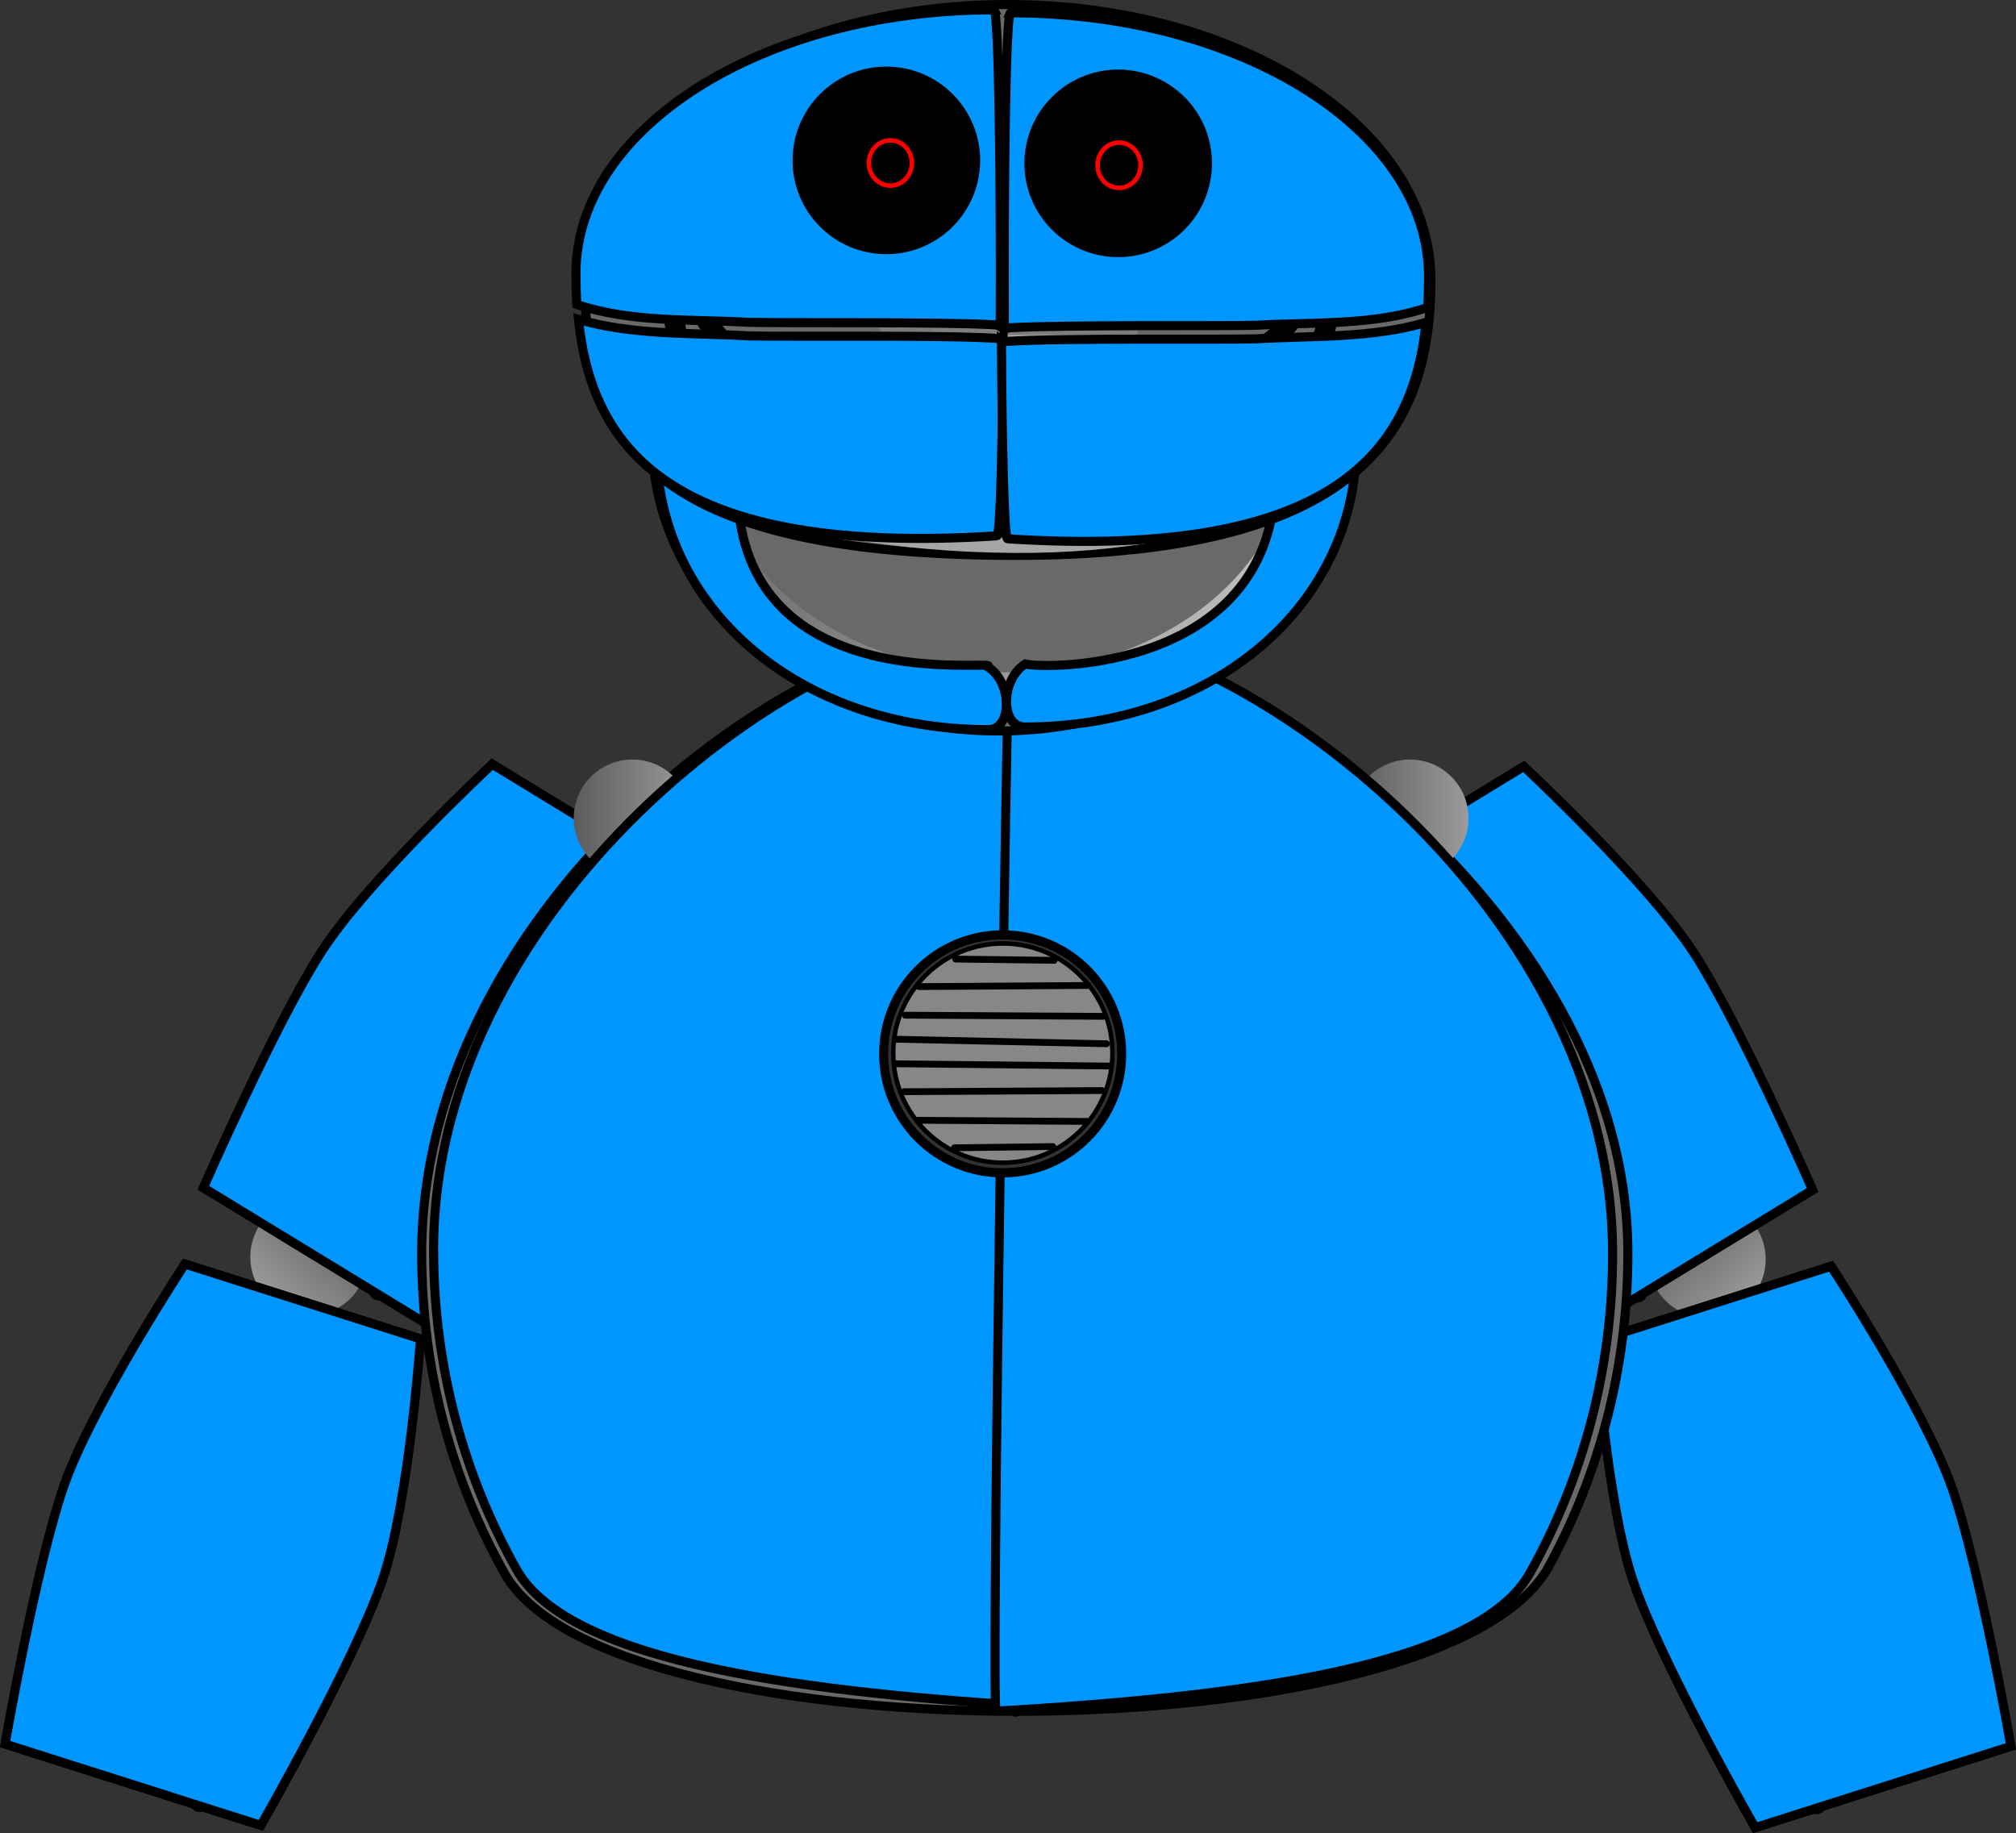 <svg version="1.1" xmlns="http://www.w3.org/2000/svg" xmlns:xlink="http://www.w3.org/1999/xlink" width="445.204" height="404.787" viewBox="0,0,445.204,404.787"><rect x="0" y="0" width="445.204" height="404.787" fill="#333333" stroke="none"/><defs><linearGradient x1="382.871" y1="460.122" x2="400.37" y2="479.212" gradientUnits="userSpaceOnUse" id="color-1"><stop offset="0" stop-color="#5c5c5c"/><stop offset="1" stop-color="#9b9b9b"/></linearGradient><linearGradient x1="401.623" y1="535.949" x2="421.435" y2="529.65" gradientUnits="userSpaceOnUse" id="color-2"><stop offset="0" stop-color="#5c5c5c"/><stop offset="1" stop-color="#9b9b9b"/></linearGradient><linearGradient x1="349.652" y1="427.856" x2="367.396" y2="417.026" gradientUnits="userSpaceOnUse" id="color-3"><stop offset="0" stop-color="#5c5c5c"/><stop offset="1" stop-color="#9b9b9b"/></linearGradient><linearGradient x1="91.623" y1="459.627" x2="74.124" y2="478.716" gradientUnits="userSpaceOnUse" id="color-4"><stop offset="0" stop-color="#5c5c5c"/><stop offset="1" stop-color="#9b9b9b"/></linearGradient><linearGradient x1="72.87" y1="535.453" x2="53.059" y2="529.155" gradientUnits="userSpaceOnUse" id="color-5"><stop offset="0" stop-color="#5c5c5c"/><stop offset="1" stop-color="#9b9b9b"/></linearGradient><linearGradient x1="124.842" y1="427.36" x2="107.097" y2="416.531" gradientUnits="userSpaceOnUse" id="color-6"><stop offset="0" stop-color="#5c5c5c"/><stop offset="1" stop-color="#9b9b9b"/></linearGradient><linearGradient x1="238.946" y1="365.853" x2="238.946" y2="378.224" gradientUnits="userSpaceOnUse" id="color-7"><stop offset="0" stop-color="#5c5c5c"/><stop offset="1" stop-color="#9b9b9b"/></linearGradient><linearGradient x1="258.798" y1="399.825" x2="268.786" y2="405.758" gradientUnits="userSpaceOnUse" id="color-8"><stop offset="0" stop-color="#5c5c5c"/><stop offset="1" stop-color="#9b9b9b"/></linearGradient><linearGradient x1="219.893" y1="400.783" x2="209.905" y2="406.716" gradientUnits="userSpaceOnUse" id="color-9"><stop offset="0" stop-color="#5c5c5c"/><stop offset="1" stop-color="#9b9b9b"/></linearGradient><linearGradient x1="231.688" y1="495.454" x2="246.415" y2="495.454" gradientUnits="userSpaceOnUse" id="color-10"><stop offset="0" stop-color="#5c5c5c"/><stop offset="1" stop-color="#9b9b9b"/></linearGradient><linearGradient x1="313.056" y1="372.257" x2="338.953" y2="372.257" gradientUnits="userSpaceOnUse" id="color-11"><stop offset="0" stop-color="#5c5c5c"/><stop offset="1" stop-color="#9b9b9b"/></linearGradient><linearGradient x1="141.343" y1="372.257" x2="167.24" y2="372.257" gradientUnits="userSpaceOnUse" id="color-12"><stop offset="0" stop-color="#5c5c5c"/><stop offset="1" stop-color="#9b9b9b"/></linearGradient><linearGradient x1="169.581" y1="289.003" x2="302.122" y2="289.003" gradientUnits="userSpaceOnUse" id="color-13"><stop offset="0" stop-color="#6c6c6c"/><stop offset="1" stop-color="#c4c4c4"/></linearGradient><linearGradient x1="212.116" y1="286.728" x2="264.249" y2="286.728" gradientUnits="userSpaceOnUse" id="color-14"><stop offset="0" stop-color="#6e6e6e"/><stop offset="1" stop-color="#c0c0c0"/></linearGradient><linearGradient x1="237.486" y1="221.788" x2="237.486" y2="278.781" gradientUnits="userSpaceOnUse" id="color-15"><stop offset="0" stop-color="#a6a6a6"/><stop offset="1" stop-color="#707070"/></linearGradient><linearGradient x1="200.834" y1="213.38" x2="218.028" y2="276.528" gradientUnits="userSpaceOnUse" id="color-16"><stop offset="0" stop-color="#a6a6a6"/><stop offset="1" stop-color="#707070"/></linearGradient><linearGradient x1="273.695" y1="214.3" x2="256.502" y2="278.713" gradientUnits="userSpaceOnUse" id="color-17"><stop offset="0" stop-color="#a6a6a6"/><stop offset="1" stop-color="#707070"/></linearGradient><linearGradient x1="237.707" y1="265.526" x2="237.707" y2="281.873" gradientUnits="userSpaceOnUse" id="color-18"><stop offset="0" stop-color="#a6a6a6"/><stop offset="1" stop-color="#707070"/></linearGradient><linearGradient x1="236.823" y1="280.106" x2="236.823" y2="296.034" gradientUnits="userSpaceOnUse" id="color-19"><stop offset="0" stop-color="#707070"/><stop offset="1" stop-color="#a6a6a6"/></linearGradient><linearGradient x1="237.707" y1="212.872" x2="237.707" y2="242.472" gradientUnits="userSpaceOnUse" id="color-20"><stop offset="0" stop-color="#a6a6a6"/><stop offset="1" stop-color="#707070"/></linearGradient></defs><g transform="translate(-14.645,-191.581)"><g data-paper-data="{&quot;isPaintingLayer&quot;:true}" fill-rule="nonzero" stroke-linejoin="miter" stroke-miterlimit="10" stroke-dasharray="" stroke-dashoffset="0" style="mix-blend-mode: normal"><g data-paper-data="{&quot;index&quot;:null}" stroke-linecap="butt"><path d="M400.37,479.212c-5.271,4.832 -13.462,4.476 -18.294,-0.795c-4.832,-5.271 -4.476,-13.462 0.795,-18.294c5.271,-4.832 13.462,-4.476 18.294,0.795c4.832,5.271 4.476,13.462 -0.795,18.294z" data-paper-data="{&quot;index&quot;:null}" fill="url(#color-1)" stroke="none" stroke-width="0"/><g data-paper-data="{&quot;index&quot;:null}"><path d="M402.253,595.171c0,0 -20.568,-35.893 -26.857,-54.204c-5.935,-17.281 -8.391,-53.222 -8.391,-53.222l52.004,-16.534c0,0 20.745,31.61 26.782,49.186c6.203,18.062 12.923,56.822 12.923,56.822z" fill="#696969" stroke="#000000" stroke-width="2"/><path d="M419.852,589.024l-36.457,-106.15l19.811,-6.299l36.457,106.15z" fill="url(#color-2)" stroke="none" stroke-width="0"/><path d="M415.348,592.216c-2.638,-0.239 -2.58,-2.999 -2.58,-2.999l0.147,-4.91c2.156,-5.595 5.733,-9.527 8.621,-14.627c1.668,-2.946 2.328,-6.385 3.807,-9.412c1.325,-2.712 3.826,-4.995 4.155,-8.265c0.77,-7.642 -5.18,-16.524 -11.921,-18.562c-4.231,-1.584 -8.1,-3.68 -12.213,-5.538c-3.688,-1.666 -8.126,-1.723 -11.054,-5.178c-2.895,-3.416 -2.894,-10.187 -2.742,-14.08c0.415,-10.615 6.962,-19.449 7.642,-30.016c0,0 0.206,-2.741 2.837,-2.347c2.631,0.394 2.425,3.135 2.425,3.135c-0.873,10.485 -7.191,19.445 -7.635,29.9c-0.079,1.863 -0.33,7.96 1.373,9.948c1.062,1.239 4.988,2.151 5.844,2.441c5.079,1.723 9.805,4.582 14.867,6.48c9.188,2.954 16.783,14.413 15.826,24.751c-0.38,4.104 -3.033,6.755 -4.693,10.14c-1.517,3.095 -2.203,6.581 -3.91,9.608c-2.57,4.556 -6.013,8.194 -8.061,13.09l-0.039,3.92c0,0 -0.058,2.759 -2.696,2.52z" fill="#000000" stroke="none" stroke-width="0.5"/><path d="M402.253,595.171c0,0 -20.568,-35.893 -26.857,-54.204c-5.935,-17.281 -8.391,-53.222 -8.391,-53.222l52.004,-16.534c0,0 20.745,31.61 26.782,49.186c6.203,18.062 12.923,56.822 12.923,56.822z" fill="#0096ff" stroke="#000000" stroke-width="2"/></g><g data-paper-data="{&quot;index&quot;:null}"><path d="M364.347,485.229c0,0 -28.514,-29.972 -38.977,-46.262c-9.875,-15.374 -20.807,-49.7 -20.807,-49.7l46.58,-28.428c0,0 27.667,25.77 37.711,41.406c10.321,16.068 26.066,52.119 26.066,52.119z" fill="#696969" stroke="#000000" stroke-width="2"/><path d="M379.98,475.073l-60.656,-94.435l17.745,-10.83l60.656,94.435z" fill="url(#color-3)" stroke="none" stroke-width="0"/><path d="M376.364,479.245c-2.62,0.395 -3.22,-2.299 -3.22,-2.299l-1.025,-4.804c0.763,-5.947 3.303,-10.617 4.895,-16.258c0.92,-3.258 0.743,-6.756 1.46,-10.047c0.642,-2.949 2.528,-5.761 2.071,-9.016c-1.07,-7.605 -8.961,-14.818 -15.993,-15.194c-4.486,-0.533 -8.743,-1.648 -13.18,-2.475c-3.978,-0.741 -8.303,0.259 -11.969,-2.401c-3.625,-2.63 -5.234,-9.206 -6.012,-13.024c-2.122,-10.409 2.137,-20.546 0.285,-30.972c0,0 -0.452,-2.712 2.197,-2.955c2.649,-0.243 3.101,2.469 3.101,2.469c1.645,10.392 -2.36,20.598 -0.305,30.858c0.366,1.829 1.572,7.81 3.7,9.336c1.326,0.951 5.357,0.903 6.256,0.981c5.343,0.466 10.613,2.119 15.982,2.758c9.627,0.684 19.729,10.008 21.258,20.278c0.607,4.077 -1.34,7.283 -2.147,10.966c-0.738,3.367 -0.575,6.916 -1.513,10.262c-1.413,5.036 -3.892,9.389 -4.717,14.631l0.895,3.816c0,0 0.6,2.694 -2.02,3.089z" fill="#000000" stroke="none" stroke-width="0.5"/><path d="M364.347,485.229c0,0 -28.514,-29.972 -38.977,-46.262c-9.875,-15.374 -20.807,-49.7 -20.807,-49.7l46.58,-28.428c0,0 27.667,25.77 37.711,41.406c10.321,16.068 26.066,52.119 26.066,52.119z" fill="#0096ff" stroke="#000000" stroke-width="2"/></g></g><g stroke-linecap="butt"><path d="M73.328,460.422c4.832,-5.271 13.023,-5.627 18.294,-0.795c5.271,4.832 5.627,13.023 0.795,18.294c-4.832,5.271 -13.023,5.627 -18.294,0.795c-5.271,-4.832 -5.627,-13.023 -0.795,-18.294z" data-paper-data="{&quot;index&quot;:null}" fill="url(#color-4)" stroke="none" stroke-width="0"/><g data-paper-data="{&quot;index&quot;:null}"><path d="M15.779,576.723c0,0 6.72,-38.761 12.923,-56.822c6.037,-17.576 26.782,-49.186 26.782,-49.186l52.004,16.534c0,0 -2.455,35.941 -8.391,53.222c-6.289,18.31 -26.857,54.204 -26.857,54.204z" fill="#696969" stroke="#000000" stroke-width="2"/><path d="M34.83,582.23l36.457,-106.15l19.811,6.299l-36.457,106.15z" fill="url(#color-5)" stroke="none" stroke-width="0"/><path d="M59.146,591.721c-2.638,0.239 -2.696,-2.52 -2.696,-2.52l-0.039,-3.92c-2.048,-4.896 -5.491,-8.534 -8.061,-13.09c-1.707,-3.027 -2.393,-6.513 -3.91,-9.608c-1.66,-3.385 -4.313,-6.036 -4.693,-10.14c-0.957,-10.338 6.638,-21.797 15.826,-24.751c5.063,-1.898 9.788,-4.757 14.867,-6.48c0.855,-0.29 4.782,-1.202 5.844,-2.441c1.704,-1.988 1.453,-8.085 1.373,-9.948c-0.444,-10.455 -6.761,-19.415 -7.635,-29.9c0,0 -0.206,-2.741 2.425,-3.135c2.631,-0.394 2.837,2.347 2.837,2.347c0.681,10.567 7.228,19.401 7.642,30.016c0.152,3.894 0.153,10.664 -2.742,14.08c-2.928,3.455 -7.366,3.512 -11.054,5.178c-4.113,1.858 -7.983,3.954 -12.213,5.538c-6.741,2.038 -12.691,10.92 -11.921,18.562c0.329,3.27 2.83,5.553 4.155,8.265c1.479,3.027 2.139,6.466 3.807,9.412c2.888,5.101 6.466,9.032 8.621,14.627l0.147,4.91c0,0 0.058,2.759 -2.58,2.999z" fill="#000000" stroke="none" stroke-width="0.5"/><path d="M15.779,576.723c0,0 6.72,-38.761 12.923,-56.822c6.037,-17.576 26.782,-49.186 26.782,-49.186l52.004,16.534c0,0 -2.455,35.941 -8.391,53.222c-6.289,18.31 -26.857,54.204 -26.857,54.204z" fill="#0096ff" stroke="#000000" stroke-width="2"/></g><g data-paper-data="{&quot;index&quot;:null}"><path d="M59.574,453.869c0,0 15.745,-36.051 26.066,-52.119c10.043,-15.636 37.711,-41.406 37.711,-41.406l46.58,28.428c0,0 -10.932,34.326 -20.807,49.7c-10.463,16.289 -38.977,46.262 -38.977,46.262z" fill="#696969" stroke="#000000" stroke-width="2"/><path d="M76.769,463.748l60.656,-94.435l17.745,10.83l-60.656,94.435z" fill="url(#color-6)" stroke="none" stroke-width="0"/><path d="M98.13,478.749c-2.62,-0.395 -2.02,-3.089 -2.02,-3.089l0.895,-3.816c-0.824,-5.243 -3.304,-9.595 -4.717,-14.631c-0.939,-3.346 -0.775,-6.896 -1.513,-10.262c-0.807,-3.683 -2.754,-6.889 -2.147,-10.966c1.529,-10.27 11.631,-19.593 21.258,-20.278c5.369,-0.64 10.639,-2.293 15.982,-2.758c0.9,-0.078 4.93,-0.03 6.256,-0.981c2.128,-1.526 3.334,-7.507 3.7,-9.336c2.055,-10.261 -1.95,-20.466 -0.305,-30.858c0,0 0.452,-2.712 3.101,-2.469c2.649,0.243 2.197,2.955 2.197,2.955c-1.852,10.426 2.406,20.563 0.285,30.972c-0.778,3.818 -2.387,10.394 -6.012,13.024c-3.666,2.66 -7.99,1.66 -11.969,2.401c-4.437,0.826 -8.694,1.942 -13.18,2.475c-7.033,0.377 -14.924,7.589 -15.993,15.194c-0.458,3.255 1.429,6.067 2.071,9.016c0.717,3.292 0.54,6.789 1.46,10.047c1.592,5.641 4.132,10.311 4.895,16.258l-1.025,4.804c0,0 -0.6,2.694 -3.22,2.299z" fill="#000000" stroke="none" stroke-width="0.5"/><path d="M59.574,453.869c0,0 15.745,-36.051 26.066,-52.119c10.043,-15.636 37.711,-41.406 37.711,-41.406l46.58,28.428c0,0 -10.932,34.326 -20.807,49.7c-10.463,16.289 -38.977,46.262 -38.977,46.262z" fill="#0096ff" stroke="#000000" stroke-width="2"/></g></g><path d="M240.955,328.908c41.968,0.909 133.183,62.455 133.183,139.496c0,25.119 -6.338,48.686 -17.432,69.045c-22.931,42.083 -207.481,42.793 -230.626,1.584c-11.635,-20.716 -18.308,-44.856 -18.308,-70.629c0,-77.042 83.624,-140.569 133.183,-139.496z" fill="#696969" stroke="#000000" stroke-width="2" stroke-linecap="butt"/><path d="M151.535,378.224v-12.371h174.821v12.371z" fill="url(#color-7)" stroke="none" stroke-width="0" stroke-linecap="butt"/><path d="M232.385,429.209l52.827,-58.769l9.988,5.933l-52.827,58.769z" fill="url(#color-8)" stroke="none" stroke-width="0" stroke-linecap="butt"/><path d="M236.319,436.1l-52.827,-58.769l9.988,-5.933l52.827,58.769z" data-paper-data="{&quot;index&quot;:null}" fill="url(#color-9)" stroke="none" stroke-width="0" stroke-linecap="butt"/><path d="M231.688,568.149v-145.389h14.727v145.389z" fill="url(#color-10)" stroke="none" stroke-width="0" stroke-linecap="butt"/><path d="M258.825,425.151c0.607,-2.167 3.679,-1.739 3.679,-1.739l2.399,0.388c1.171,0.37 2.342,0.74 3.513,1.11c6.05,3.438 11.896,7.985 17.273,12.381c2.202,-0.771 4.147,-1.927 5.677,-3.608c3.579,-3.93 -0.294,-8.255 -1.133,-12.208c-1.022,-4.815 0.858,-9.779 0.001,-14.615c-1.25,-7.045 -8.836,-14.325 -15.166,-19.602c-6.042,-5.121 -17.375,-5.945 -22.169,-11.491c-4.042,-4.675 -1.577,-10.445 -4.189,-15.281c-0.412,2.082 -1.378,4.074 -3.094,5.921c-4.233,4.558 -13.162,9.023 -19.612,11.797c-4.188,1.801 -11.941,3.261 -15.207,5.955c-2.513,2.072 -3.024,5.02 -4.601,7.51c-6.194,9.782 -16.291,20.95 -0.825,28.699c3.476,1.741 6.469,2.818 10.76,2.757h1.397c0,0 3.131,0 3.131,2.209c0,2.209 -3.131,2.209 -3.131,2.209h-1.397c-11.267,-0.115 -27.239,-8.189 -26.173,-17.293c0.802,-6.85 6.607,-14.204 10.519,-20.383c0.453,-0.715 5.203,-8.287 5.616,-8.626c3.834,-3.138 11.754,-4.711 16.654,-6.811c5.735,-2.458 13.892,-6.485 17.7,-10.519c3.654,-3.871 2.621,-9.185 0.254,-14.504c-4.149,-4.64 -9.201,-8.884 -15.229,-11.938c0,0 -2.535,-1.297 -0.697,-3.085c1.838,-1.789 4.373,-0.492 4.373,-0.492c1.585,0.817 3.118,1.707 4.596,2.658c-0.251,-0.491 -0.481,-0.966 -0.685,-1.422c0,0 -0.944,-2.106 2.042,-2.772c2.986,-0.666 3.93,1.44 3.93,1.44c1.745,3.894 4.581,8.385 6.774,12.983c3.428,3.744 6.281,7.74 8.493,11.668c2.698,4.79 0.34,10.556 4.021,15.106c2.193,2.711 8.26,3.367 11.752,4.785c3.765,1.529 6.968,3.739 9.786,6.072c7.142,5.997 15.151,13.934 16.588,21.879c0.875,4.84 -1.04,9.825 0,14.62c1.151,5.304 4.996,9.808 0.264,15.078c-1.903,2.12 -4.246,3.645 -6.877,4.718c0.1,0.083 0.2,0.165 0.299,0.248c3.851,3.185 6.275,6.561 11.475,8.805c16.193,6.989 18.794,-11.346 16.672,-18.211c-9.192,-17.875 -21.088,-36.67 -6.726,-55.266c2.055,-2.661 4.947,-4.735 7.977,-6.744c0.176,1.102 1.502,1.959 3.112,1.959c0.186,0 0.368,-0.011 0.545,-0.033c0.255,0.355 0.643,0.655 1.117,0.868c-2.793,1.818 -5.455,3.709 -7.253,6.067c-13.349,17.512 -1.292,35.191 7.248,51.928c1.356,4.434 2.655,9.734 0.67,14.199c-3.787,8.519 -15.002,13.875 -26.62,9.006c-5.89,-2.468 -8.693,-6.154 -12.98,-9.71c-0.565,-0.469 -1.139,-0.947 -1.72,-1.43c-7.036,1.151 -15.066,0.348 -22.081,-0.527c-1.326,-0.251 -2.652,-0.503 -3.978,-0.754l0.116,0.076c0,0 -3.131,0 -3.131,-2.209c0,-2.209 3.131,-2.209 3.131,-2.209l1.514,0.076c1.236,0.236 2.472,0.472 3.707,0.707c4.854,0.599 10.71,1.371 16.078,1.002c-4.382,-3.564 -9.063,-7.135 -13.844,-9.871c-0.925,-0.28 -1.85,-0.559 -2.776,-0.839l-1.095,-0.099c0,0 -3.072,-0.428 -2.465,-2.596z" fill="#000000" stroke="none" stroke-width="0.5" stroke-linecap="butt"/><path d="M229.729,434.958c1.729,1.98 -1.769,2.959 -1.769,2.959l-2.468,0.565c-6.267,3.449 -9.961,8.119 -14.513,12.365c-16.629,15.345 -54.179,13.491 -68.334,-2.465c-7.95,-8.962 -0.156,-22.834 8.891,-30.435c13.491,-12.913 14.85,-23.907 8.238,-38.202c-1.682,-3.636 -5.278,-9.23 -11.383,-11.921c1.019,-0.422 1.466,-1.055 1.466,-1.055c0.632,-0.927 1.428,-1.837 2.419,-2.664c5.948,2.445 9.886,6.546 12.712,10.591c11.183,16.002 8.407,30.94 -6.853,45.609c-7.807,6.548 -12.998,16.272 -9.964,24.347c0.846,2.252 4.078,4.037 6.796,5.548c4.821,2.679 9.885,6.106 16.899,6.977c13.857,1.72 25.647,-2.208 32.442,-8.624c4.949,-4.616 8.969,-9.396 15.698,-13.214l4.497,-1.384c0,0 3.498,-0.979 5.227,1.002z" fill="#000000" stroke="none" stroke-width="0.5" stroke-linecap="butt"/><path d="M242.251,426.184c2.209,0 2.209,3.038 2.209,3.038l-0.116,2.311c-1.614,6.56 -2.204,13.728 -4.279,20.074c-1.14,3.485 -4.543,8.251 -4.236,12.603c0.316,4.479 3.581,8.482 5.599,11.561c4.553,6.945 10.071,12.33 14.76,19.159c0.931,3.239 2.302,6.489 1.794,10.192c-1.831,13.342 -16.136,20.906 -23.595,27.389c-2.173,1.889 -5.252,2.36 -6.68,5.3c-0.424,0.872 0.25,2.073 0.448,3.086c1.033,5.305 2.208,9.422 4.445,13.976c2.201,4.481 4.14,7.228 7.416,10.184c0,0 1.845,1.672 0.629,4.208c-1.216,2.537 -3.06,0.865 -3.06,0.865c-3.738,-3.4 -6.135,-6.736 -8.647,-11.858c-2.249,-4.587 -7.571,-17.099 -5.17,-23.213c0.382,-0.972 7.204,-6.768 8.259,-7.684c7.127,-6.195 24.43,-14.722 20.438,-29.175c-6.465,-9.054 -20.133,-19.516 -21.045,-33.608c-0.381,-5.886 3.037,-10.68 4.637,-15.54c2.011,-6.109 2.552,-13.124 4.101,-19.46l-0.116,-0.369c0,0 0,-3.038 2.209,-3.038z" fill="#000000" stroke="none" stroke-width="0.5" stroke-linecap="butt"/><g><path d="M205.047,455.766v-60.085h62.589v60.085z" fill="#323232" stroke="none" stroke-width="0" stroke-linecap="butt"/><g stroke="#000000"><path d="M236.107,399.925c13.371,0 24.211,10.84 24.211,24.211c0,13.371 -10.84,24.211 -24.211,24.211c-13.371,0 -24.211,-10.84 -24.211,-24.211c0,-13.371 10.84,-24.211 24.211,-24.211z" fill="#878787" stroke-width="1" stroke-linecap="butt"/><path d="M217.596,409.452l37.364,-0.252" fill="none" stroke-width="1.5" stroke-linecap="round"/><path d="M258.242,416.016l-43.676,-0.252" fill="none" stroke-width="1.5" stroke-linecap="round"/><path d="M212.294,421.065l46.705,1.01" fill="none" stroke-width="1.5" stroke-linecap="round"/><path d="M212.4,426.493l47.462,0.505" fill="none" stroke-width="1.5" stroke-linecap="round"/><path d="M247.445,403.647l-21.75,-0.272" fill="none" stroke-width="1.5" stroke-linecap="round"/><path d="M254.666,439.225l-37.364,-0.252" data-paper-data="{&quot;index&quot;:null}" fill="none" stroke-width="1.5" stroke-linecap="round"/><path d="M214.272,432.661l43.676,-0.252" data-paper-data="{&quot;index&quot;:null}" fill="none" stroke-width="1.5" stroke-linecap="round"/><path d="M247.15,444.777l-21.75,0.272" data-paper-data="{&quot;index&quot;:null}" fill="none" stroke-width="1.5" stroke-linecap="round"/></g></g><path d="M338.953,372.257c0,7.151 -5.797,12.948 -12.948,12.948c-7.151,0 -12.948,-5.797 -12.948,-12.948c0,-7.151 5.797,-12.948 12.948,-12.948c7.151,0 12.948,5.797 12.948,12.948z" fill="url(#color-11)" stroke="none" stroke-width="0" stroke-linecap="butt"/><path d="M167.24,372.257c0,7.151 -5.797,12.948 -12.948,12.948c-7.151,0 -12.948,-5.797 -12.948,-12.948c0,-7.151 5.797,-12.948 12.948,-12.948c7.151,0 12.948,5.797 12.948,12.948z" fill="url(#color-12)" stroke="none" stroke-width="0" stroke-linecap="butt"/><path d="M243.583,328.032c0.103,0.001 0.681,31.401 1.318,71.51c-2.762,-0.986 -5.736,-1.522 -8.836,-1.522c-14.515,0 -26.283,11.767 -26.283,26.283c0,14.515 11.767,26.283 26.283,26.283c3.38,0 6.612,-0.638 9.58,-1.801c0.857,59.995 1.52,119.831 0.892,119.794c-52.611,-3.096 -106.075,-9.495 -117.829,-30.422c-11.635,-20.716 -18.308,-44.856 -18.308,-70.629c0,-77.042 83.624,-140.569 133.183,-139.496z" fill="#0096ff" stroke="#000000" stroke-width="2" stroke-linecap="butt"/><path d="M370.766,468.405c0,25.773 -6.673,49.913 -18.308,70.629c-11.754,20.927 -65.218,27.326 -117.829,30.422c-0.624,0.037 0.028,-59.19 0.879,-118.875c0.185,0.004 0.37,0.006 0.556,0.006c14.515,0 26.283,-11.767 26.283,-26.283c0,-14.436 -11.638,-26.153 -26.044,-26.282c0.622,-38.956 1.179,-69.112 1.28,-69.113c49.559,-1.073 133.183,62.455 133.183,139.496z" data-paper-data="{&quot;index&quot;:null}" fill="#0096ff" stroke="#000000" stroke-width="2" stroke-linecap="butt"/><path d="M235.196,225.762c42.212,0 76.432,28.484 76.432,63.62c0,35.136 -34.22,63.62 -76.432,63.62c-42.212,0 -76.432,-28.484 -76.432,-63.62c0,-35.136 34.22,-63.62 76.432,-63.62z" fill="#696969" stroke="#000000" stroke-width="2" stroke-linecap="butt"/><path d="M235.852,235.691c36.6,0 66.271,23.868 66.271,53.311c0,29.443 -29.67,53.311 -66.271,53.311c-36.6,0 -66.271,-23.868 -66.271,-53.311c0,-29.443 29.67,-53.311 66.271,-53.311z" fill="none" stroke="url(#color-13)" stroke-width="4.5" stroke-linecap="butt"/><g stroke="none" stroke-width="0" stroke-linecap="butt"><path d="M212.116,314.12v-54.784h52.133v54.784z" fill="url(#color-14)"/><path d="M255.855,277.45v-15.905h6.185v15.905z" fill="#ffffff"/><path d="M255.855,295.564v-15.905h6.185v15.905z" fill="#ffffff"/><path d="M255.855,313.237v-15.905h6.185v15.905z" fill="#ffffff"/><path d="M214.767,277.008v-15.905h6.185v15.905z" fill="#ffffff"/><path d="M214.767,295.123v-15.905h6.185v15.905z" fill="#ffffff"/><path d="M214.767,312.795v-15.905h6.185v15.905z" fill="#ffffff"/><path d="M239.655,313.148v-5.302h11.929v5.302z" fill="#ffffff"/><path d="M225.9,313.06v-5.302h11.929v5.302z" fill="#ffffff"/></g><path d="M159.647,290.265c0,-35.136 34.22,-63.62 76.432,-63.62c22.058,0 -57.539,10.591 -58.533,70.276c-1.683,50.394 59.333,39.825 55.192,41.875c5.512,3.429 5.541,13.91 0.102,13.91c-42.212,0 -73.192,-27.305 -73.192,-62.442z" fill="#0096ff" stroke="#000000" stroke-width="2" stroke-linecap="butt"/><path d="M314.164,289.676c0,35.136 -30.98,62.442 -73.192,62.442c-5.439,0 -5.41,-10.482 0.102,-13.91c5.058,1.236 55.561,1.291 55.192,-41.875c-0.995,-59.685 -80.591,-70.276 -58.533,-70.276c42.212,0 76.432,28.484 76.432,63.62z" data-paper-data="{&quot;index&quot;:null}" fill="#0096ff" stroke="#000000" stroke-width="2" stroke-linecap="butt"/><path d="M237.223,192.581c51.591,0 93.413,27.231 93.413,60.822c0,33.591 -15.606,61.184 -93.413,60.822c-82.188,-0.383 -93.413,-27.231 -93.413,-60.822c0,-33.591 41.822,-60.822 93.413,-60.822z" fill="#696969" stroke="#000000" stroke-width="2" stroke-linecap="butt"/><path d="M214.512,278.781v-56.993h45.948v56.993z" fill="url(#color-15)" stroke="none" stroke-width="0" stroke-linecap="butt"/><path d="M212.667,277.734l-17.194,-63.148l10.722,-2.412l17.194,63.148z" fill="url(#color-16)" stroke="none" stroke-width="0" stroke-linecap="butt"/><path d="M251.141,277.483l17.194,-64.413l10.722,2.46l-17.194,64.413z" data-paper-data="{&quot;index&quot;:null}" fill="url(#color-17)" stroke="none" stroke-width="0" stroke-linecap="butt"/><path d="M201.7,281.873v-16.347h72.014v16.347z" fill="url(#color-18)" stroke="none" stroke-width="0" stroke-linecap="butt"/><path d="M190.841,286.16c-2.093,0.706 -2.799,-1.387 -2.799,-1.387l-0.221,-0.753c-1.132,-2.099 -2.182,-5.027 -3.865,-6.791c-0.65,-0.681 -3.167,-1.797 -3.69,-2.205c-7.186,-5.613 -18.904,-15.717 -11.935,-25.458c2.865,-0.933 11.826,-1.933 12.64,-6.064c1.156,-5.864 -2.984,-10.619 -0.258,-16.771c3.158,-7.126 11.653,-10.907 18.131,-14.567c0,0 1.923,-1.086 3.01,0.837c1.086,1.923 -0.837,3.01 -0.837,3.01c-5.459,3.083 -13.587,6.45 -16.249,12.475c-3.309,7.488 4.939,15.703 -3.796,21.449c-0.924,0.608 -2,0.955 -3.044,1.319c-1.544,0.538 -5.253,1.453 -7.025,1.905c-1.631,2.407 0.621,6.223 1.914,8.416c3.407,5.777 9.847,7.96 14.254,12.523c2.052,2.125 3.256,5.265 4.638,7.826l0.519,1.439c0,0 0.706,2.093 -1.387,2.799z" fill="#000000" stroke="none" stroke-width="0.5" stroke-linecap="butt"/><path d="M174.489,293.236c-2.208,-0.063 -2.145,-2.271 -2.145,-2.271l0.054,-0.783c-0.335,-2.361 -0.305,-5.472 -1.272,-7.71c-0.373,-0.864 -2.348,-2.783 -2.697,-3.347c-4.796,-7.755 -12.287,-21.293 -2.375,-28.017c3.011,0.118 11.763,2.284 13.958,-1.308c3.117,-5.1 0.88,-10.995 5.569,-15.821c5.431,-5.59 14.711,-6.194 22.055,-7.383c0,0 2.181,-0.353 2.533,1.828c0.353,2.181 -1.828,2.533 -1.828,2.533c-6.189,1 -14.98,1.342 -19.565,6.072c-5.698,5.878 -0.808,16.441 -10.992,18.805c-1.077,0.25 -2.207,0.203 -3.313,0.182c-1.634,-0.031 -5.431,-0.457 -7.25,-0.647c-2.364,1.693 -1.574,6.052 -1.121,8.558c1.194,6.6 6.479,10.879 9.032,16.686c1.189,2.704 1.23,6.066 1.639,8.948l-0.012,1.53c0,0 -0.063,2.208 -2.271,2.145z" fill="#000000" stroke="none" stroke-width="0.5" stroke-linecap="butt"/><path d="M279.447,281.594l0.519,-1.439c1.382,-2.562 2.586,-5.702 4.638,-7.826c4.407,-4.563 10.847,-6.746 14.254,-12.523c1.293,-2.193 3.545,-6.009 1.914,-8.416c-1.772,-0.451 -5.481,-1.367 -7.025,-1.905c-1.044,-0.364 -2.121,-0.711 -3.044,-1.319c-8.734,-5.746 -0.487,-13.96 -3.796,-21.449c-2.662,-6.025 -10.791,-9.392 -16.249,-12.475c0,0 -1.923,-1.086 -0.837,-3.01c1.086,-1.923 3.01,-0.837 3.01,-0.837c6.478,3.66 14.973,7.441 18.131,14.567c2.726,6.152 -1.414,10.907 -0.258,16.771c0.815,4.131 9.775,5.131 12.64,6.064c6.969,9.742 -4.749,19.846 -11.935,25.458c-0.523,0.408 -3.04,1.524 -3.69,2.205c-1.683,1.764 -2.733,4.692 -3.865,6.791l-0.221,0.753c0,0 -0.706,2.093 -2.799,1.387c-2.093,-0.706 -1.387,-2.799 -1.387,-2.799z" data-paper-data="{&quot;index&quot;:null}" fill="#000000" stroke="none" stroke-width="0.5" stroke-linecap="butt"/><path d="M294.915,289.324l-0.012,-1.53c0.409,-2.882 0.45,-6.244 1.639,-8.948c2.553,-5.807 7.838,-10.086 9.032,-16.686c0.453,-2.505 1.243,-6.865 -1.121,-8.558c-1.819,0.191 -5.615,0.617 -7.25,0.647c-1.106,0.021 -2.235,0.068 -3.313,-0.182c-10.184,-2.364 -5.294,-12.927 -10.992,-18.805c-4.585,-4.73 -13.377,-5.072 -19.565,-6.072c0,0 -2.181,-0.353 -1.828,-2.533c0.353,-2.181 2.533,-1.828 2.533,-1.828c7.344,1.189 16.624,1.792 22.055,7.383c4.689,4.827 2.453,10.721 5.569,15.821c2.195,3.593 10.948,1.426 13.958,1.308c9.913,6.723 2.422,20.262 -2.375,28.017c-0.349,0.564 -2.324,2.483 -2.697,3.347c-0.967,2.238 -0.937,5.348 -1.272,7.71l0.054,0.783c0,0 0.063,2.208 -2.145,2.271c-2.208,0.063 -2.271,-2.145 -2.271,-2.145z" data-paper-data="{&quot;index&quot;:null}" fill="#000000" stroke="none" stroke-width="0.5" stroke-linecap="butt"/><path d="M160.17,296.034v-15.928h153.306v15.928c0,0 -26.014,18.038 -75.156,17.65c-54.1,-0.428 -78.15,-17.65 -78.15,-17.65z" fill="url(#color-19)" stroke="none" stroke-width="0" stroke-linecap="butt"/><path d="M206.118,242.472v-29.601h63.178v29.601z" fill="url(#color-20)" stroke="#000000" stroke-width="0" stroke-linecap="butt"/><path d="M210.71,210.576c9.89,0 17.907,7.774 17.907,17.364c0,9.59 -8.017,17.364 -17.907,17.364c-9.89,0 -17.907,-7.774 -17.907,-17.364c0,-9.59 8.017,-17.364 17.907,-17.364z" fill="#ffffff" stroke="#000000" stroke-width="2" stroke-linecap="butt"/><path d="M234.156,193.76c1.055,0 1.509,37.515 1.365,69.947c-0.534,-0.354 -1.182,-0.396 -1.182,-0.396c-11.335,-0.694 -47.481,-0.353 -54.376,-0.554c-12.4,-0.719 -26.083,0.109 -37.929,-3.949c-0.137,-2.273 -0.194,-4.562 -0.194,-6.857c0,-32.138 41.332,-58.19 92.317,-58.19zM210.382,246.709c10.887,0 19.712,-8.825 19.712,-19.712c0,-10.887 -8.825,-19.712 -19.712,-19.712c-10.887,0 -19.712,8.825 -19.712,19.712c0,10.887 8.825,19.712 19.712,19.712z" fill="#0096ff" stroke="#000000" stroke-width="2" stroke-linecap="butt"/><path d="M190.62,226.997c0,-10.887 8.875,-19.762 19.762,-19.762c10.887,0 19.762,8.875 19.762,19.762c0,10.887 -8.875,19.762 -19.762,19.762c-10.887,0 -19.762,-8.875 -19.762,-19.762z" data-paper-data="{&quot;noHover&quot;:false,&quot;origItem&quot;:[&quot;Path&quot;,{&quot;applyMatrix&quot;:true,&quot;segments&quot;:[[[384.72744,349.27406],[-21.77325,0],[21.77325,0]],[[424.15135,309.85014],[0,21.77325],[0,-21.77325]],[[384.72744,270.42623],[21.77325,0],[-21.77325,0]],[[345.30352,309.85014],[0,-21.77325],[0,21.77325]]],&quot;closed&quot;:true,&quot;fillColor&quot;:[0,0,0,1]}]}" fill="#000000" stroke="none" stroke-width="0.5" stroke-linecap="butt"/><path d="M234.8,309.908c-72.435,4.645 -89.505,-19.648 -92.412,-47.794c11.949,3.558 25.307,2.921 37.659,3.643c7.09,0.207 43.443,-0.222 54.628,0.552c0,0 0.844,0.055 1.485,-0.374c-0.131,23.655 -0.585,43.924 -1.361,43.974z" fill="#0096ff" stroke="#000000" stroke-width="2" stroke-linecap="butt"/><path d="M261.618,210.076c9.89,0 17.907,7.774 17.907,17.364c0,9.59 -8.017,17.364 -17.907,17.364c-9.89,0 -17.907,-7.774 -17.907,-17.364c0,-9.59 8.017,-17.364 17.907,-17.364z" fill="#ffffff" stroke="#000000" stroke-width="2" stroke-linecap="butt"/><path d="M237.805,194.417c50.985,0 92.317,26.053 92.317,58.19c0,2.295 -0.058,4.584 -0.194,6.857c-11.846,4.059 -25.529,3.231 -37.929,3.949c-6.895,0.201 -43.042,-0.14 -54.376,0.554c0,0 -0.648,0.043 -1.182,0.396c-0.144,-32.431 0.31,-69.947 1.365,-69.947zM281.291,227.654c0,-10.887 -8.825,-19.712 -19.712,-19.712c-10.887,0 -19.712,8.825 -19.712,19.712c0,10.887 8.825,19.712 19.712,19.712c10.887,0 19.712,-8.825 19.712,-19.712z" data-paper-data="{&quot;index&quot;:null}" fill="#0096ff" stroke="#000000" stroke-width="2" stroke-linecap="butt"/><path d="M261.579,247.416c-10.887,0 -19.762,-8.875 -19.762,-19.762c0,-10.887 8.875,-19.762 19.762,-19.762c10.887,0 19.762,8.875 19.762,19.762c0,10.887 -8.875,19.762 -19.762,19.762z" data-paper-data="{&quot;noHover&quot;:false,&quot;origItem&quot;:[&quot;Path&quot;,{&quot;applyMatrix&quot;:true,&quot;segments&quot;:[[[526.54509,311.16443],[0,21.7732],[0,-21.7732]],[[487.12118,271.74051],[21.7732,0],[-21.7732,0]],[[447.69726,311.16443],[0,-21.7732],[0,21.7732]],[[487.12118,350.58835],[-21.7732,0],[21.7732,0]]],&quot;closed&quot;:true,&quot;fillColor&quot;:[0,0,0,1]}]}" fill="#000000" stroke="none" stroke-width="0.5" stroke-linecap="butt"/><path d="M237.16,310.566c-0.776,-0.05 -1.23,-20.318 -1.361,-43.974c0.641,0.429 1.485,0.374 1.485,0.374c11.185,-0.773 47.538,-0.345 54.628,-0.552c12.353,-0.722 25.711,-0.085 37.659,-3.643c-2.907,28.146 -19.977,52.438 -92.412,47.794z" data-paper-data="{&quot;index&quot;:null}" fill="#0096ff" stroke="#000000" stroke-width="2" stroke-linecap="butt"/><path d="M266.518,228.072c0,2.761 -2.127,5 -4.75,5c-2.623,0 -4.75,-2.239 -4.75,-5c0,-2.761 2.127,-5 4.75,-5c2.623,0 4.75,2.239 4.75,5z" fill="#000000" stroke="#ff0000" stroke-width="1" stroke-linecap="butt"/><path d="M216.018,227.572c0,2.761 -2.127,5 -4.75,5c-2.623,0 -4.75,-2.239 -4.75,-5c0,-2.761 2.127,-5 4.75,-5c2.623,0 4.75,2.239 4.75,5z" fill="#000000" stroke="#ff0000" stroke-width="1" stroke-linecap="butt"/></g></g></svg>